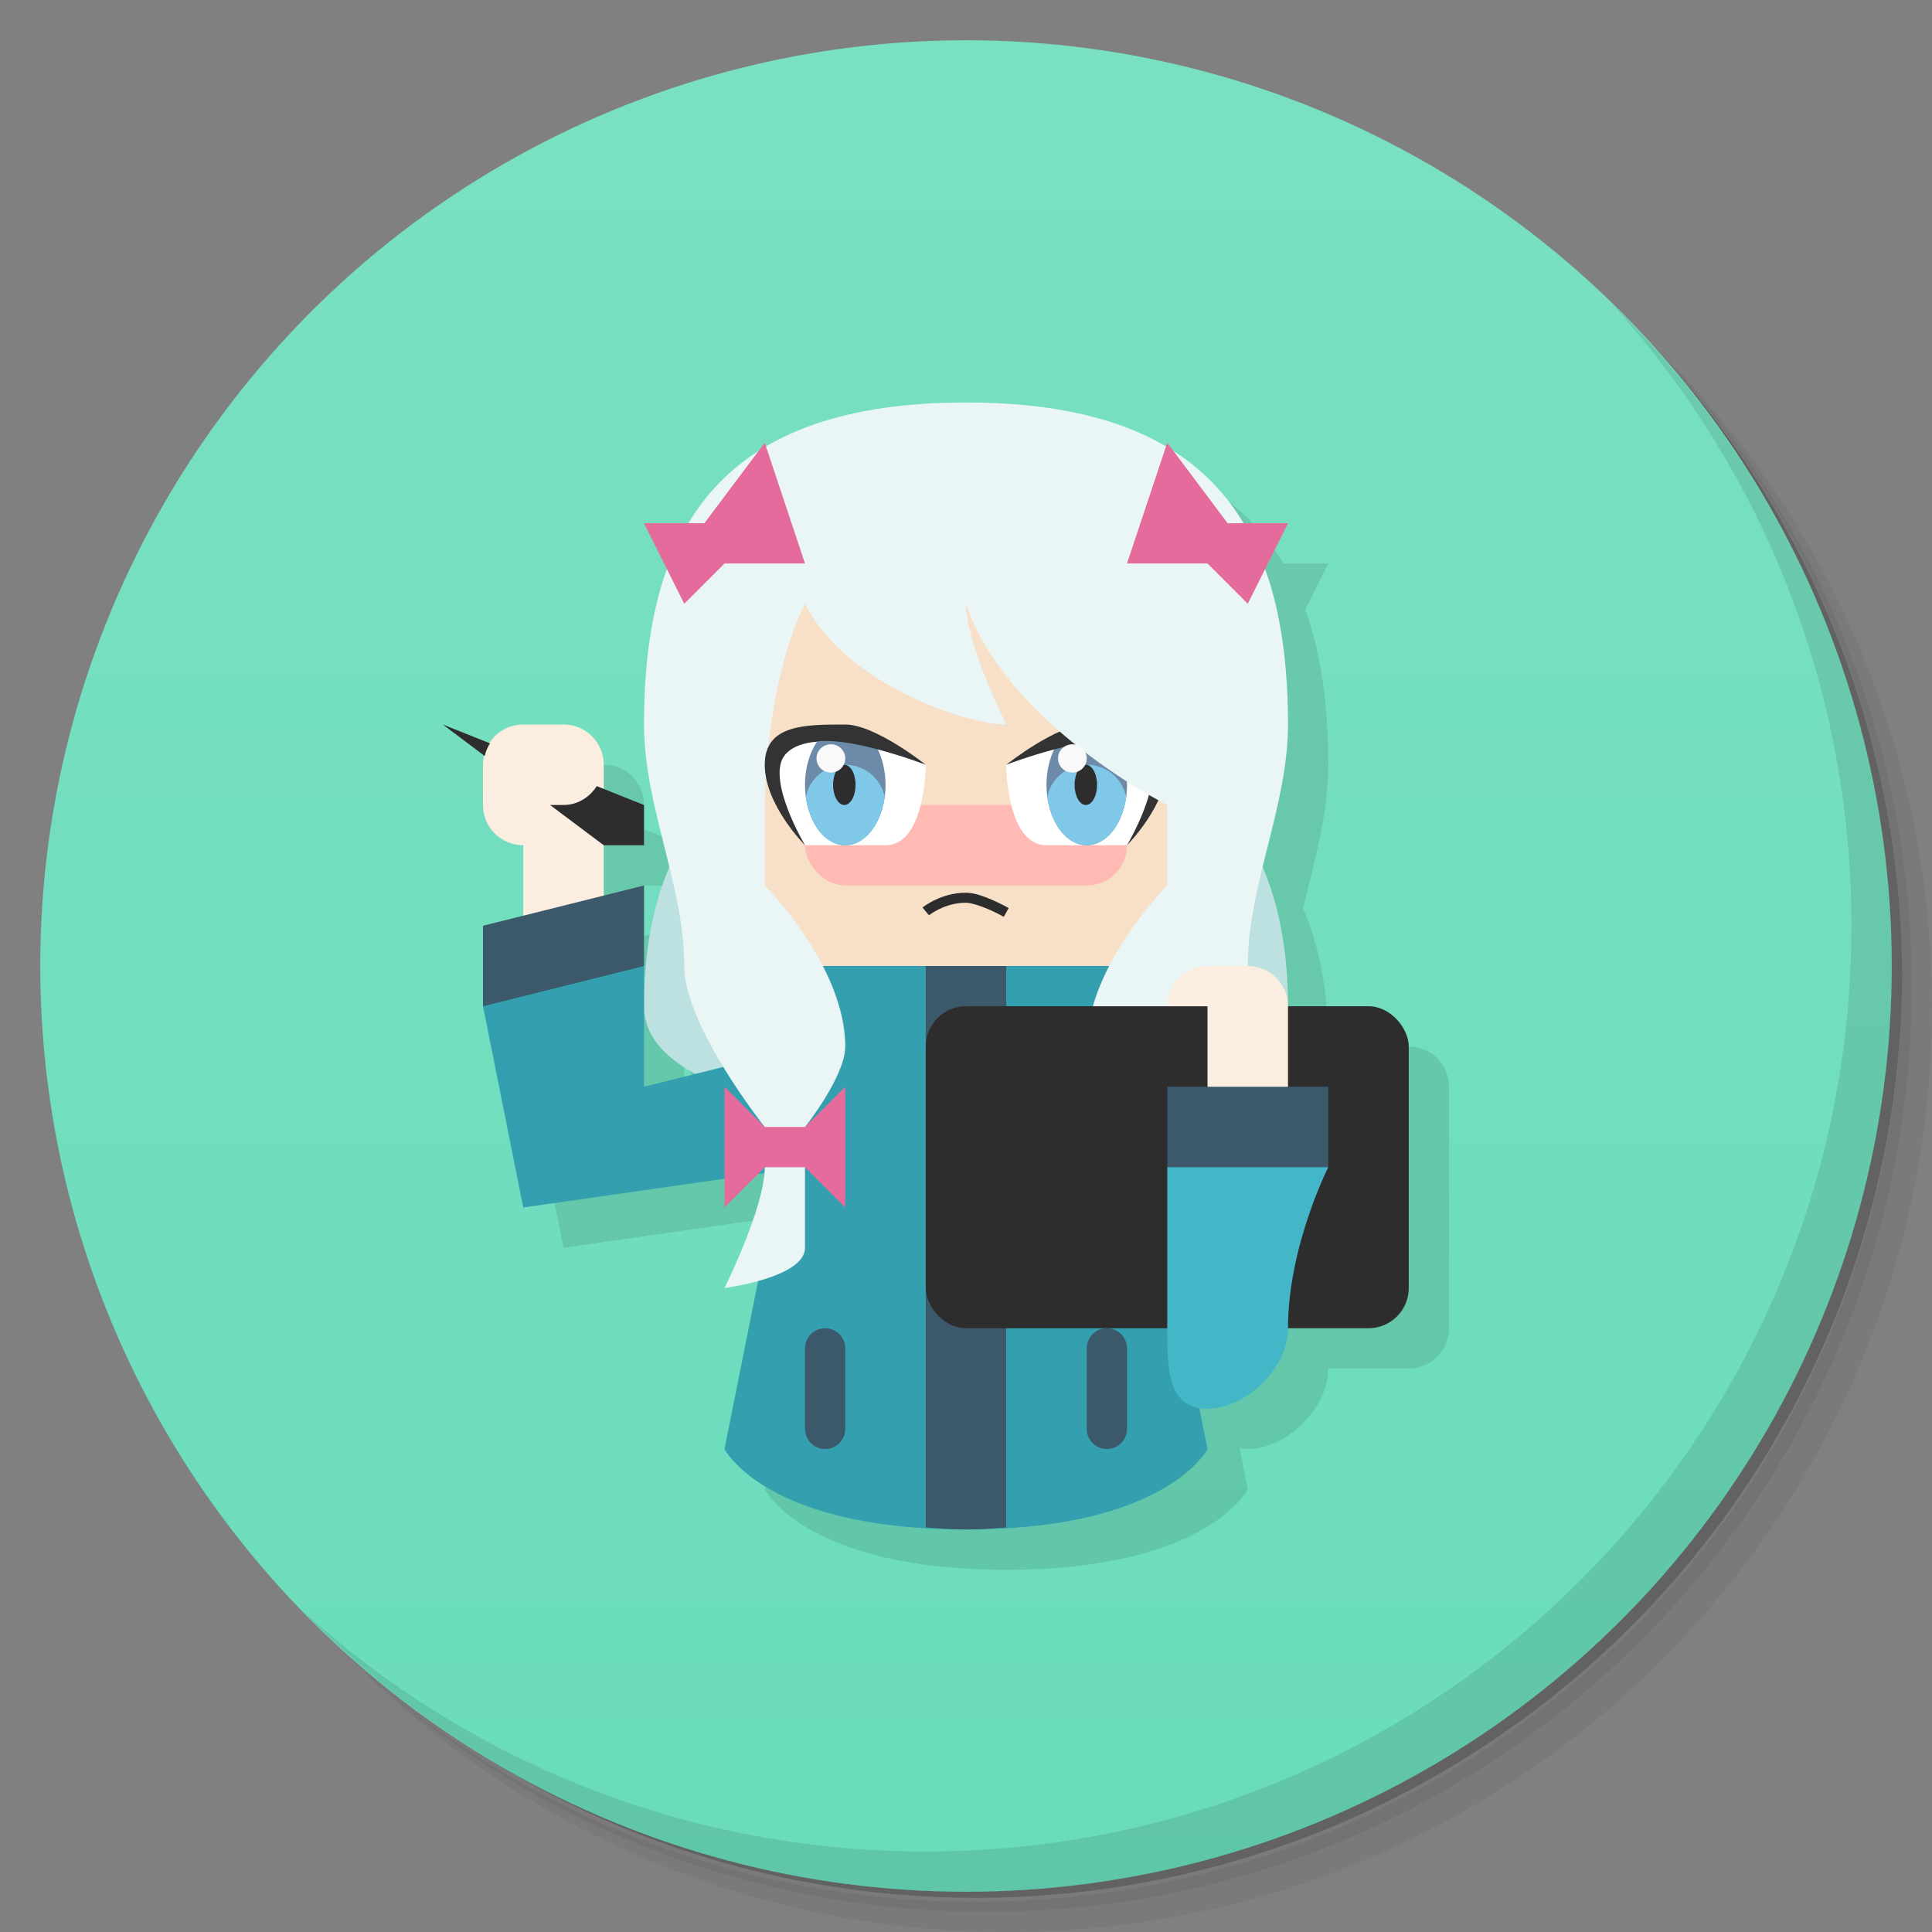 <svg version="1.1" viewBox="0 0 48 48" xmlns="http://www.w3.org/2000/svg">
 <rect x="0" y="0" width="48" height="48" fill="#808080" stroke="none"/>
 <defs>
  <linearGradient id="bg" x2="0" y1="1" y2="47" gradientUnits="userSpaceOnUse">
   <stop style="stop-color:#7ae0c2" offset="0"/>
   <stop style="stop-color:#6adcbb" offset="1"/>
  </linearGradient>
 </defs>
 <path d="m36.31 5c5.859 4.062 9.688 10.831 9.688 18.5 0 12.426-10.07 22.5-22.5 22.5-7.669 0-14.438-3.828-18.5-9.688 1.037 1.822 2.306 3.499 3.781 4.969 4.085 3.712 9.514 5.969 15.469 5.969 12.703 0 23-10.298 23-23 0-5.954-2.256-11.384-5.969-15.469-1.469-1.475-3.147-2.744-4.969-3.781zm4.969 3.781c3.854 4.113 6.219 9.637 6.219 15.719 0 12.703-10.297 23-23 23-6.081 0-11.606-2.364-15.719-6.219 4.16 4.144 9.883 6.719 16.219 6.719 12.703 0 23-10.298 23-23 0-6.335-2.575-12.06-6.719-16.219z" style="opacity:.05"/>
 <path d="m41.28 8.781c3.712 4.085 5.969 9.514 5.969 15.469 0 12.703-10.297 23-23 23-5.954 0-11.384-2.256-15.469-5.969 4.113 3.854 9.637 6.219 15.719 6.219 12.703 0 23-10.298 23-23 0-6.081-2.364-11.606-6.219-15.719z" style="opacity:.1"/>
 <path d="m31.25 2.375c8.615 3.154 14.75 11.417 14.75 21.13 0 12.426-10.07 22.5-22.5 22.5-9.708 0-17.971-6.135-21.12-14.75a23 23 0 0 0 44.875-7 23 23 0 0 0-16-21.875z" style="opacity:.2"/>
 <circle cx="24" cy="24" r="23" style="fill:url(#bg)"/>
 <path d="m25 11c-2.135 0-3.755 0.385-4.967 1.1l-0.033-0.1-0.154 0.205c-0.734 0.469-1.298 1.076-1.73 1.795h-1.115l0.572 1.147c-0.395 1.097-0.572 2.386-0.572 3.853 0 1.201 0.341 2.383 0.627 3.562-0.365 0.854-0.627 1.97-0.627 3.438 0 0.719 0.511 1.265 1.273 1.682l-1.273 0.318v-2-1-2l-1 0.25v-1.25h1v-1l-1-0.398v-0.602c0-0.554-0.446-1-1-1h-1c-0.354 0-0.649 0.193-0.826 0.469l-1.174-0.469 1.043 0.783c-0.016 0.072-0.043 0.14-0.043 0.217v1c0 0.554 0.446 1 1 1v1.75l-1 0.25v2l1 5 5-0.715v0.715l0.834-0.834 0.15-0.021c-0.08 1.034-0.984 2.856-0.984 2.856s0.402-0.061 0.836-0.18l-0.836 4.18s1 2 6 2 6-2 6-2l-0.205-1.027c0.066 0.012 0.127 0.027 0.205 0.027 0.943 0 2-1 2-2h2c0.554 0 1-0.446 1-1v-6c0-0.554-0.446-1-1-1h-2c0-1.468-0.262-2.583-0.627-3.438 0.286-1.18 0.627-2.361 0.627-3.562 0-1.467-0.177-2.756-0.572-3.853l0.572-1.147h-1.115c-0.432-0.719-0.997-1.326-1.73-1.795l-0.154-0.205-0.033 0.1c-1.212-0.714-2.832-1.1-4.967-1.1z" style="opacity:.1"/>
 <path d="m40.03 7.531c3.712 4.084 5.969 9.514 5.969 15.469 0 12.703-10.297 23-23 23-5.954 0-11.384-2.256-15.469-5.969 4.178 4.291 10.01 6.969 16.469 6.969 12.703 0 23-10.298 23-23 0-6.462-2.677-12.291-6.969-16.469z" style="opacity:.1"/>
 <path d="m19 19s-3 1-3 6c0 2.848 8 3 8 3s8-0.152 8-3c0-5-3-6-3-6z" style="fill:#bde0e0"/>
 <path d="m24 25c-3 0-5-1-6-3-1.193-2.385 0-8 0-8h12s1.193 5.615 0 8c-1 2-3 3-6 3z" style="fill:#f8e0c8"/>
 <path d="m19 24 1 2-2 10s1 2 6 2 6-2 6-2l-2-10 1-2h-4l-1 1-1-1z" style="fill:#349faf"/>
 <path d="m13 18c-0.554 0-1 0.446-1 1v1c0 0.554 0.446 1 1 1v2c0 0.554 0.446 1 1 1s1-0.446 1-1v-4c0-0.554-0.446-1-1-1z" style="fill:#fbeddf;paint-order:stroke fill markers"/>
 <path d="m12 25v-2l4-1v2l-2 1z" style="fill:#3b596b"/>
 <path d="m20 26-4 1v-3l-4 1 1 5 7-1z" style="fill:#349faf"/>
 <path d="m23 24v13.949c0.327 0.02 0.631 0.051 1 0.051s0.673-0.031 1-0.051v-13.949z" style="fill:#3b596b;paint-order:stroke fill markers"/>
 <rect x="20" y="20" width="8" height="2" ry="1" style="fill:#ffbab3;paint-order:stroke fill markers"/>
 <path d="m25 19s1.255-1 2-1c1 0 2 0 2 1s-1 2-1 2z" style="fill:#333"/>
 <path d="m27.699 18.426-0.699 0.574-0.809-0.381c-0.645 0.17-1.191 0.381-1.191 0.381s0 2 1 2h2s0.993-1.675 0.488-2.256c-0.176-0.203-0.462-0.291-0.789-0.318z" style="fill:#fff"/>
 <path d="m27.621 18.412c-0.457-0.022-0.962 0.084-1.43 0.207a1 1.5 0 0 0-0.191 0.881 1 1.5 0 0 0 1 1.5 1 1.5 0 0 0 1-1.5 1 1.5 0 0 0-0.305-1.074c-0.026-0.002-0.047-0.012-0.074-0.014z" style="fill:#6d8ba8;paint-order:stroke fill markers"/>
 <path d="m24 10c-6 0-8 3-8 8 0 2.028 1 4 1 6 0 1.491 2 4 2 4v1c0 1-1 3-1 3s2-0.255 2-1v-3s1-1.255 1-2c0-2-2-4-2-4v-2s0-3 1-5c1 2 4 3 5 3 0 0-1-2-1-3 1 3 5 5 5 5v2s-2 2-2 4c0 0.745 1 2 1 2v3c0 0.745 2 1 2 1s-1-2-1-3v-1s2-2.509 2-4c0-2 1-3.972 1-6 0-5-2-8-8-8z" style="fill:#eaf5f5"/>
 <path d="m20.5 33c-0.277 0-0.5 0.223-0.5 0.5v2c0 0.277 0.223 0.5 0.5 0.5s0.5-0.223 0.5-0.5v-2c0-0.277-0.223-0.5-0.5-0.5zm7 0c-0.277 0-0.5 0.223-0.5 0.5v2c0 0.277 0.223 0.5 0.5 0.5s0.5-0.223 0.5-0.5v-2c0-0.277-0.223-0.5-0.5-0.5z" style="fill:#3b596b;paint-order:stroke fill markers"/>
 <rect x="23" y="25" width="12" height="8" ry="1" style="fill:#2d2d2d;paint-order:stroke fill markers"/>
 <path d="m30 24c-0.554 0-1 0.446-1 1h1v2c0 0.554 0.446 1 1 1s1-0.446 1-1v-2c0-0.554-0.446-1-1-1z" style="fill:#fbeddf;paint-order:stroke fill markers"/>
 <path d="m33 27h-4v2l2 1 2-1z" style="fill:#3b596b;paint-order:stroke fill markers"/>
 <path d="m32 33c0 1-1.057 2-2 2-1 0-1-1-1-2v-4h4s-1 1.972-1 4z" style="fill:#43b6c7"/>
 <path d="m18 27 1 1h1l1-1v3l-1-1h-1l-1 1z" style="fill:#e46b9c"/>
 <path d="m24 22.18c-0.63-0.004-1.08 0.367-1.08 0.367l0.16 0.193s0.389-0.314 0.92-0.311c0.135 9.15e-4 0.382 0.084 0.582 0.172s0.357 0.178 0.357 0.178l0.121-0.219s-0.165-0.094-0.377-0.188c-0.212-0.093-0.464-0.192-0.684-0.193z" style="color-rendering:auto;color:#000000;dominant-baseline:auto;fill:#2d2d2d;font-feature-settings:normal;font-variant-alternates:normal;font-variant-caps:normal;font-variant-ligatures:normal;font-variant-numeric:normal;font-variant-position:normal;image-rendering:auto;isolation:auto;mix-blend-mode:normal;shape-padding:0;shape-rendering:auto;solid-color:#000000;text-decoration-color:#000000;text-decoration-line:none;text-decoration-style:solid;text-indent:0;text-orientation:mixed;text-transform:none;white-space:normal"/>
 <path d="m17 15-1-2h1.5l1.5-2 1 3h-2z" style="fill:#e46b9c"/>
 <path d="m31 15 1-2h-1.5l-1.5-2-1 3h2z" style="fill:#e46b9c"/>
 <path d="m23 19s-1.255-1-2-1c-1 0-2 0-2 1s1 2 1 2z" style="fill:#333"/>
 <path d="m20.301 18.426c-0.327 0.027-0.613 0.116-0.789 0.318-0.505 0.581 0.488 2.256 0.488 2.256h2c1 0 1-2 1-2s-0.546-0.21-1.191-0.381l-0.809 0.381z" style="fill:#fff"/>
 <path d="m20.379 18.412c-0.028 0.001-0.05 0.011-0.078 0.014a1 1.5 0 0 0-0.301 1.074 1 1.5 0 0 0 1 1.5 1 1.5 0 0 0 1-1.5 1 1.5 0 0 0-0.191-0.881c-0.467-0.123-0.972-0.229-1.43-0.207z" style="fill:#6d8ba8;paint-order:stroke fill markers"/>
 <path d="m11 18 1.043 0.783c0.026-0.115 0.069-0.218 0.131-0.314zm3.826 1.531c-0.178 0.276-0.472 0.469-0.826 0.469h-0.334l1.334 1h1v-1z" style="fill:#2d2d2d"/>
 <path d="M 21,19 A 1,1 0 0 0 20.02,19.797 1,1.5 0 0 0 21,21 1,1.5 0 0 0 21.98,19.803 1,1 0 0 0 21,19 Z" style="fill:#7fc8e8;paint-order:stroke fill markers"/>
 <ellipse cx="20.977" cy="19.5" rx=".279" ry=".5" style="fill:#2d2d2d;paint-order:stroke fill markers"/>
 <ellipse cx="20.643" cy="18.843" rx=".357" ry=".351" style="fill:#f9f9f9;paint-order:stroke fill markers"/>
 <path d="M 27,19 A 1,1 0 0 0 26.02,19.797 1,1.5 0 0 0 27,21 1,1.5 0 0 0 27.98,19.803 1,1 0 0 0 27,19 Z" style="fill:#7fc8e8;paint-order:stroke fill markers"/>
 <ellipse cx="26.977" cy="19.5" rx=".279" ry=".5" style="fill:#2d2d2d;paint-order:stroke fill markers"/>
 <ellipse cx="26.643" cy="18.843" rx=".357" ry=".351" style="fill:#f9f9f9;paint-order:stroke fill markers"/>
</svg>
